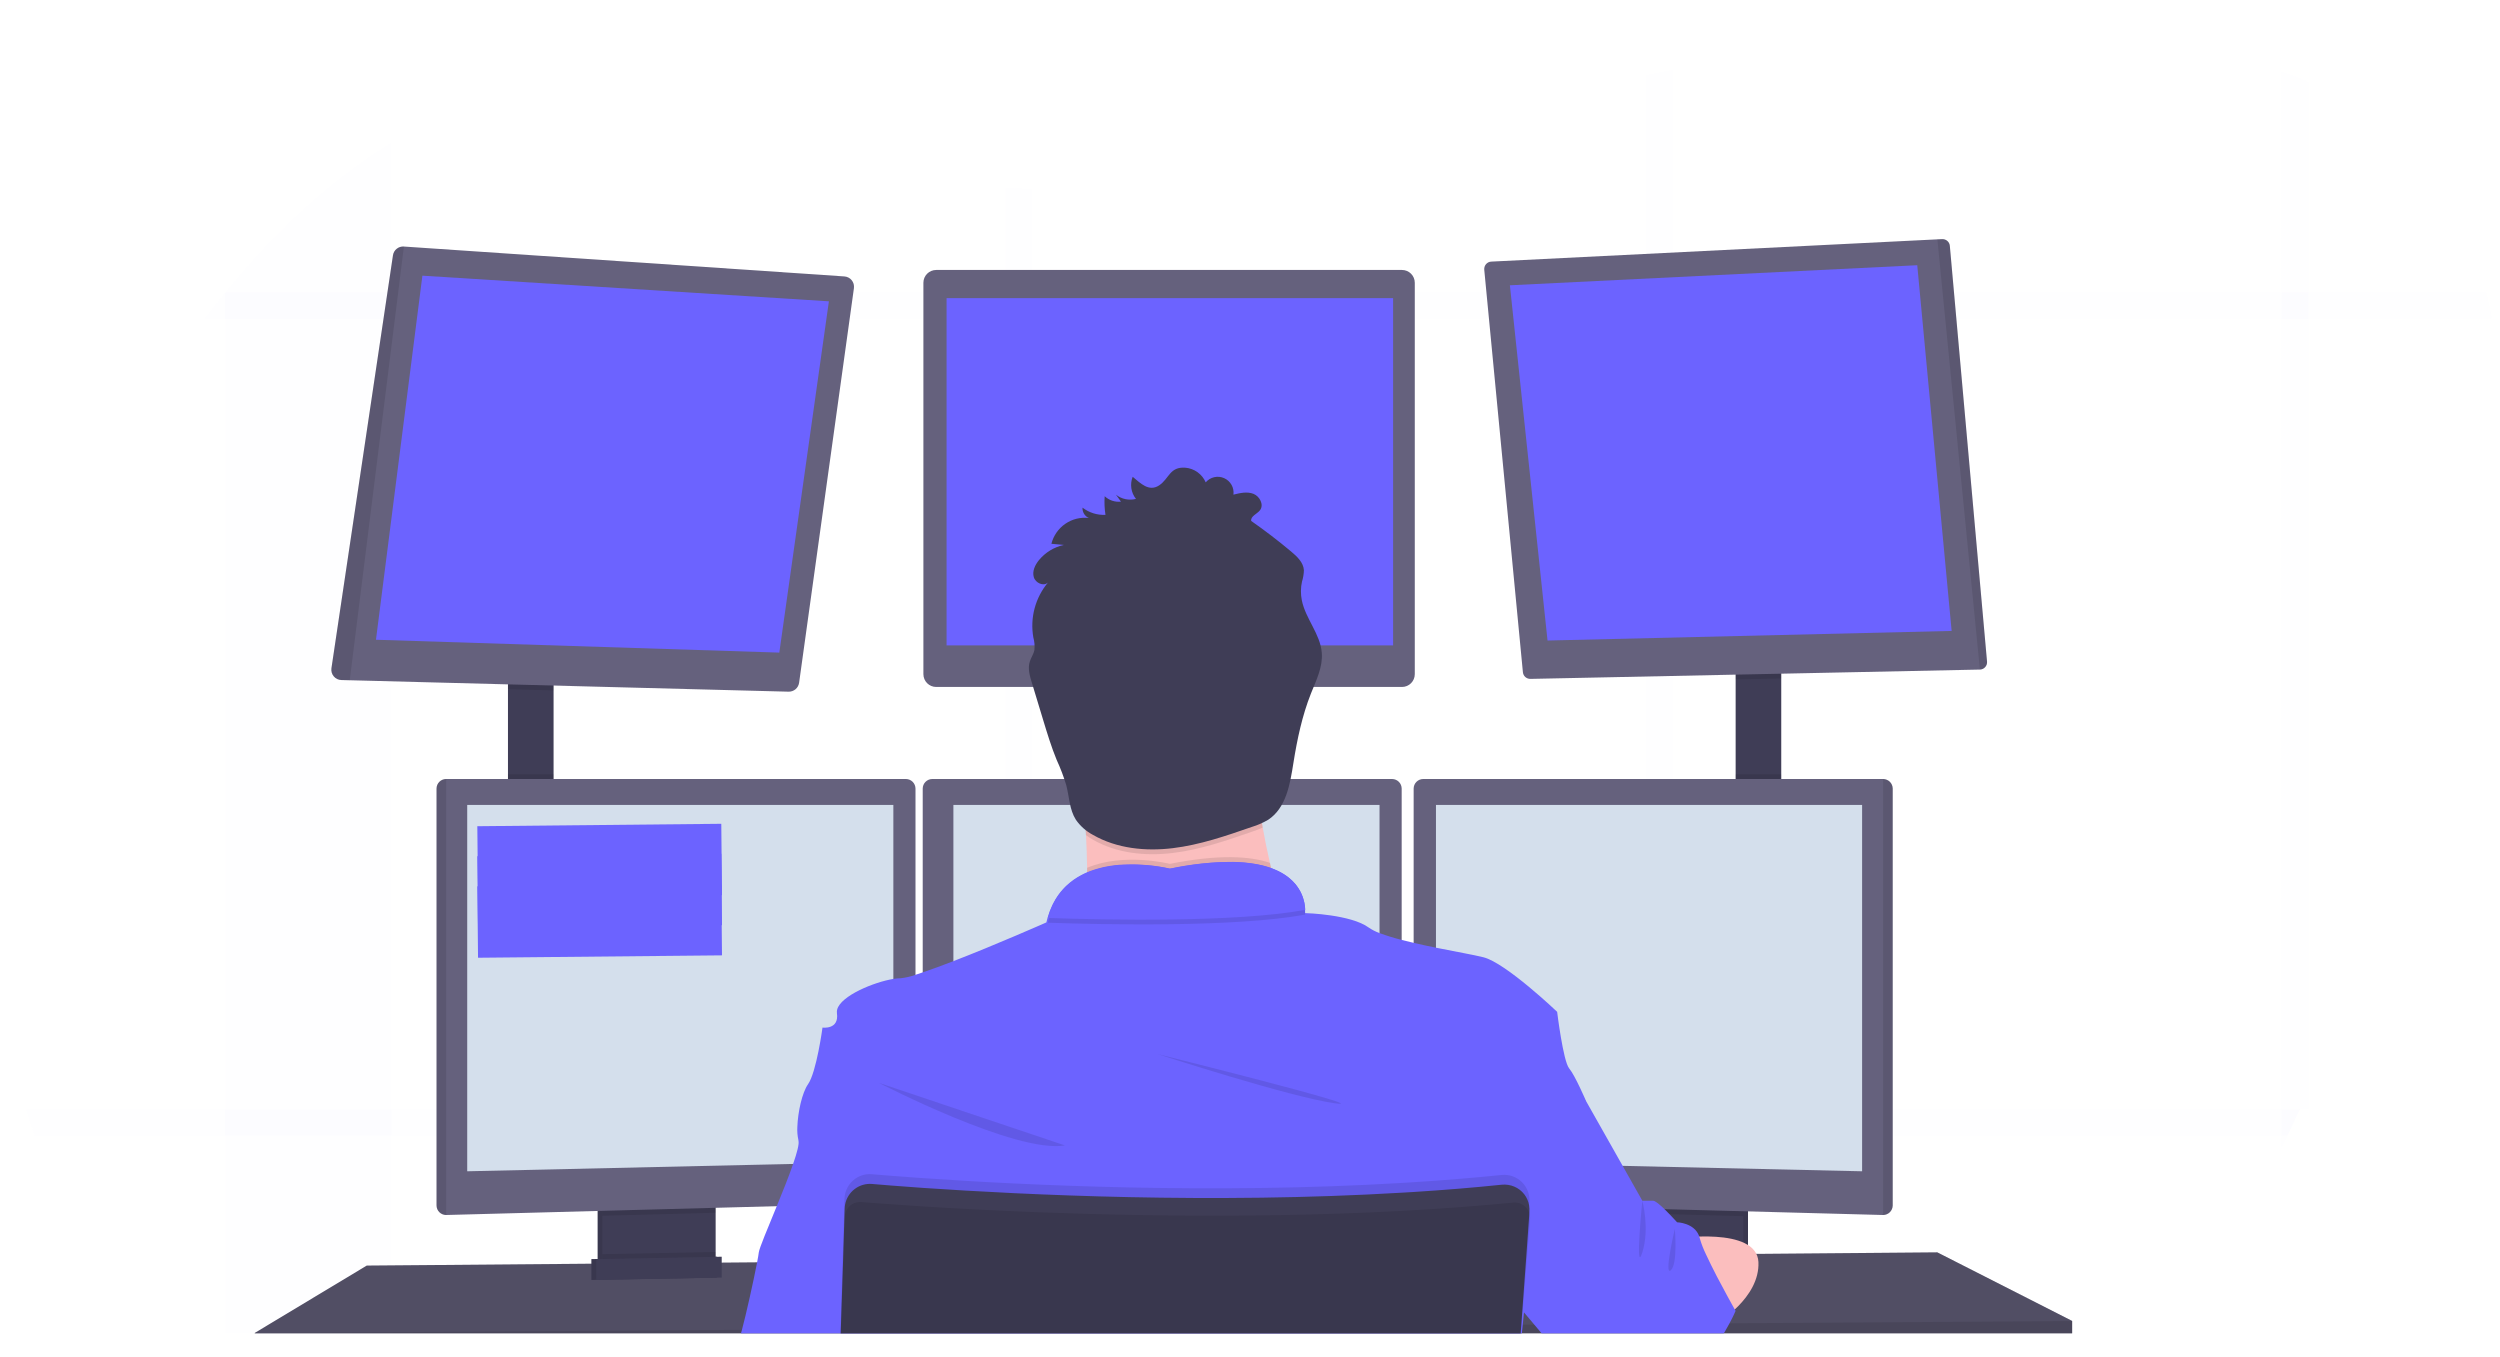 <svg width="70" height="38" viewBox="0 0 70 38" fill="none" xmlns="http://www.w3.org/2000/svg">
<g clip-path="url(#clip0)">
<g opacity="0.1">
<path opacity="0.1" d="M10.951 4.008V38.34L8.105 38.371C7.498 38.378 6.893 38.291 6.312 38.114V8.185H6.317C7.715 6.463 9.282 5.027 10.951 4.008Z" fill="#6C63FF"/>
<path opacity="0.1" d="M69.769 8.93H5.73C5.921 8.677 6.115 8.43 6.311 8.189V8.184H69.61C69.671 8.427 69.724 8.676 69.769 8.93Z" fill="#6C63FF"/>
<path opacity="0.1" d="M64.634 2.288V31.054H64.401C64.28 31.309 64.16 31.558 64.043 31.803C63.99 31.912 63.938 32.018 63.887 32.124V2.016C64.145 2.099 64.394 2.19 64.634 2.288Z" fill="#6C63FF"/>
<path opacity="0.1" d="M46.845 1.957V37.948L46.098 37.956V2.111C46.346 2.058 46.594 2.006 46.845 1.957Z" fill="#6C63FF"/>
<path opacity="0.1" d="M28.899 5.297V38.145L28.152 38.153V5.262C28.402 5.278 28.651 5.287 28.899 5.297Z" fill="#6C63FF"/>
<path opacity="0.1" d="M64.401 31.055C64.28 31.309 64.16 31.559 64.042 31.804H0.976C0.89 31.557 0.809 31.308 0.734 31.055H64.401Z" fill="#6C63FF"/>
</g>
<path d="M15.5 18.945H14.223V22.83H15.5V18.945Z" fill="#3F3D56"/>
<path d="M49.875 18.742H48.598V22.852H49.875V18.742Z" fill="#3F3D56"/>
<path d="M58.02 36.986V37.862L47.808 37.956L47.699 37.959L43.817 37.994L43.725 37.996L42.545 38.006H42.51L35.319 38.072L23.514 38.182H23.503L20.502 38.211L20.47 38.211L7.133 38.334V37.323L10.269 35.437L16.561 35.384L16.695 35.384L16.74 35.383L16.874 35.381L19.895 35.356L20.03 35.355L20.073 35.355L20.208 35.354L21.176 35.346L21.202 35.345L23.591 35.325H23.611L42.258 35.167L42.715 35.164H42.761L43.109 35.161L45.64 35.14L45.774 35.138L45.899 35.136H45.963L46.75 35.13L46.906 35.128L47.115 35.127L47.771 35.121L48.811 35.112L48.945 35.111L49.179 35.109H49.223L54.245 35.066L58.02 36.986Z" fill="#65617D"/>
<path opacity="0.2" d="M58.02 36.986V37.862L47.808 37.956L47.699 37.959L43.817 37.994L43.725 37.996L42.545 38.006H42.51L35.319 38.072L23.514 38.182H23.503L20.502 38.211L20.47 38.211L7.133 38.334V37.323L10.269 35.437L16.561 35.384L16.695 35.384L16.74 35.383L16.874 35.381L19.895 35.356L20.03 35.355L20.073 35.355L20.208 35.354L21.176 35.346L21.202 35.345L23.591 35.325H23.611L42.258 35.167L42.715 35.164H42.761L43.109 35.161L45.64 35.14L45.774 35.138L45.899 35.136H45.963L46.75 35.13L46.906 35.128L47.115 35.127L47.771 35.121L48.811 35.112L48.945 35.111L49.179 35.109H49.223L54.245 35.066L58.02 36.986Z" fill="black"/>
<path d="M19.905 33.621V35.271C19.905 35.349 19.883 35.426 19.842 35.492C19.8 35.558 19.74 35.611 19.67 35.644C19.617 35.67 19.56 35.683 19.502 35.685L17.156 35.734C17.093 35.736 17.031 35.723 16.974 35.696C16.903 35.663 16.842 35.61 16.799 35.544C16.757 35.477 16.734 35.4 16.734 35.321V33.621H19.905Z" fill="#3F3D56"/>
<path opacity="0.1" d="M19.905 33.621V35.271C19.905 35.349 19.883 35.426 19.842 35.492C19.8 35.558 19.74 35.611 19.67 35.644C19.617 35.67 19.56 35.683 19.502 35.685L17.156 35.734C17.093 35.736 17.031 35.723 16.974 35.696C16.903 35.663 16.842 35.61 16.799 35.544C16.757 35.477 16.734 35.4 16.734 35.321V33.621H19.905Z" fill="black"/>
<path d="M20.038 33.621V35.271C20.038 35.349 20.016 35.426 19.974 35.492C19.933 35.558 19.873 35.611 19.803 35.644C19.75 35.67 19.693 35.683 19.635 35.685L17.289 35.734C17.226 35.736 17.164 35.723 17.107 35.696C17.035 35.663 16.975 35.61 16.932 35.544C16.89 35.477 16.867 35.4 16.867 35.321V33.621H20.038Z" fill="#3F3D56"/>
<path d="M48.944 33.621H45.773V35.743H48.944V33.621Z" fill="#3F3D56"/>
<path opacity="0.1" d="M48.944 33.621H45.773V35.743H48.944V33.621Z" fill="black"/>
<path d="M48.812 33.621H45.641V35.743H48.812V33.621Z" fill="#3F3D56"/>
<path opacity="0.1" d="M15.5 18.945V19.331L14.223 19.298V18.945H15.5Z" fill="black"/>
<path d="M23.91 8.068L22.375 19.117C22.365 19.187 22.33 19.252 22.276 19.298C22.221 19.344 22.152 19.369 22.081 19.367L9.793 19.047L9.56 19.041C9.519 19.04 9.479 19.031 9.442 19.013C9.406 18.996 9.373 18.971 9.347 18.94C9.32 18.909 9.301 18.873 9.289 18.834C9.278 18.795 9.275 18.754 9.28 18.713L11.003 7.148C11.014 7.076 11.051 7.011 11.108 6.966C11.164 6.92 11.236 6.898 11.308 6.903L23.641 7.74C23.68 7.742 23.719 7.753 23.755 7.771C23.79 7.789 23.822 7.814 23.847 7.845C23.872 7.876 23.891 7.912 23.902 7.95C23.912 7.989 23.915 8.029 23.91 8.068Z" fill="#65617D"/>
<path d="M11.827 7.719L10.527 17.913L21.821 18.273L23.209 8.437L11.827 7.719Z" fill="#6C63FF"/>
<path d="M39.256 7.559H26.214C26.016 7.559 25.855 7.719 25.855 7.918V18.876C25.855 19.075 26.016 19.235 26.214 19.235H39.256C39.453 19.235 39.614 19.075 39.614 18.876V7.918C39.614 7.719 39.453 7.559 39.256 7.559Z" fill="#65617D"/>
<path d="M39.007 8.348H26.504V18.071H39.007V8.348Z" fill="#6C63FF"/>
<path opacity="0.1" d="M49.875 18.742V18.997L48.598 19.024V18.742H49.875Z" fill="black"/>
<path d="M55.637 18.527C55.639 18.555 55.635 18.583 55.626 18.61C55.617 18.636 55.602 18.66 55.583 18.681C55.565 18.702 55.542 18.718 55.516 18.73C55.491 18.741 55.464 18.748 55.436 18.748L42.852 19.009C42.799 19.01 42.748 18.991 42.709 18.957C42.67 18.922 42.646 18.873 42.641 18.821L41.559 7.552C41.557 7.524 41.56 7.496 41.568 7.469C41.577 7.442 41.591 7.417 41.609 7.396C41.627 7.375 41.65 7.358 41.675 7.345C41.7 7.333 41.728 7.326 41.756 7.325L54.244 6.702L54.379 6.696C54.432 6.693 54.485 6.711 54.525 6.746C54.566 6.781 54.591 6.831 54.595 6.884L55.637 18.527Z" fill="#65617D"/>
<path d="M42.277 7.988L53.683 7.426L54.646 17.666L43.331 17.935L42.277 7.988Z" fill="#6C63FF"/>
<path opacity="0.1" d="M55.639 18.527C55.641 18.555 55.637 18.583 55.628 18.61C55.618 18.636 55.604 18.66 55.585 18.681C55.566 18.702 55.544 18.718 55.518 18.73C55.493 18.741 55.465 18.748 55.437 18.748L54.246 6.702L54.38 6.696C54.434 6.693 54.486 6.711 54.527 6.746C54.567 6.781 54.592 6.831 54.597 6.884L55.639 18.527Z" fill="black"/>
<path opacity="0.1" d="M11.31 6.903L9.793 19.048L9.56 19.042C9.519 19.041 9.479 19.032 9.442 19.014C9.406 18.997 9.373 18.972 9.347 18.941C9.32 18.91 9.301 18.874 9.289 18.834C9.278 18.796 9.275 18.755 9.28 18.714L11.003 7.148C11.014 7.076 11.052 7.011 11.108 6.965C11.165 6.92 11.237 6.898 11.31 6.903Z" fill="black"/>
<path opacity="0.1" d="M15.5 21.68H14.223V22.83H15.5V21.68Z" fill="black"/>
<path opacity="0.1" d="M20.038 33.621V33.956L16.867 34.041V33.621H20.038Z" fill="black"/>
<path d="M25.634 22.079V33.41C25.633 33.479 25.605 33.545 25.557 33.595C25.509 33.644 25.444 33.673 25.375 33.676L12.492 34.02H12.488C12.418 34.019 12.351 33.99 12.301 33.941C12.252 33.891 12.223 33.824 12.223 33.754V22.079C12.223 22.008 12.252 21.941 12.301 21.891C12.351 21.842 12.418 21.813 12.488 21.812H25.368C25.438 21.813 25.505 21.842 25.555 21.891C25.604 21.941 25.633 22.008 25.634 22.079Z" fill="#65617D"/>
<path opacity="0.1" d="M12.492 21.812V34.02H12.488C12.418 34.019 12.351 33.99 12.301 33.941C12.252 33.891 12.223 33.824 12.223 33.754V22.079C12.223 22.008 12.252 21.941 12.301 21.891C12.351 21.842 12.418 21.813 12.488 21.812H12.492Z" fill="black"/>
<path d="M13.082 22.539H25.014V32.526L13.082 32.796V22.539Z" fill="#D4DFEC"/>
<path opacity="0.1" d="M49.875 21.68H48.598V22.853H49.875V21.68Z" fill="black"/>
<path opacity="0.1" d="M48.812 33.621V34.053L45.641 33.968V33.621H48.812Z" fill="black"/>
<path d="M52.996 22.079V33.754C52.995 33.824 52.966 33.892 52.916 33.942C52.865 33.992 52.797 34.02 52.727 34.02L39.841 33.676C39.772 33.673 39.706 33.644 39.658 33.595C39.61 33.545 39.583 33.479 39.582 33.41V22.079C39.583 22.008 39.611 21.941 39.661 21.891C39.71 21.842 39.777 21.813 39.848 21.812H52.727C52.798 21.813 52.866 21.841 52.916 21.89C52.966 21.94 52.995 22.008 52.996 22.079Z" fill="#65617D"/>
<path opacity="0.1" d="M52.995 22.079V33.754C52.995 33.824 52.966 33.892 52.916 33.942C52.865 33.992 52.797 34.02 52.727 34.02V21.812C52.797 21.812 52.865 21.84 52.916 21.89C52.966 21.94 52.995 22.008 52.995 22.079Z" fill="black"/>
<path d="M52.139 22.539H40.207V32.526L52.139 32.796V22.539Z" fill="#D4DFEC"/>
<path d="M39.247 22.079V33.41C39.246 33.479 39.219 33.545 39.17 33.595C39.122 33.644 39.057 33.673 38.988 33.676L26.105 34.02C26.034 34.02 25.966 33.992 25.916 33.942C25.866 33.892 25.837 33.824 25.836 33.754V22.079C25.837 22.008 25.865 21.941 25.915 21.891C25.964 21.842 26.031 21.813 26.102 21.812H38.981C39.051 21.813 39.118 21.842 39.168 21.891C39.218 21.941 39.246 22.008 39.247 22.079Z" fill="#65617D"/>
<path d="M26.695 22.539H38.627V32.526L26.695 32.796V22.539Z" fill="#D4DFEC"/>
<path opacity="0.1" d="M58.02 36.988V37.864L47.808 37.958L47.699 37.96L43.817 37.996L43.725 37.998L42.545 38.008H42.51L35.319 38.074L23.514 38.184H23.503L20.502 38.212L20.47 38.213L7.133 38.336V37.325L20.746 37.236H20.778L23.534 37.217H23.547L42.576 37.091H42.595L42.607 37.09H42.638L42.96 37.088H43.059L48.066 37.054L48.362 37.053L48.428 37.052L58.02 36.988Z" fill="black"/>
<path d="M32.755 22.83C34.661 22.83 36.206 21.282 36.206 19.372C36.206 17.462 34.661 15.914 32.755 15.914C30.849 15.914 29.305 17.462 29.305 19.372C29.305 21.282 30.849 22.83 32.755 22.83Z" fill="#FBBEBE"/>
<path d="M36.206 26.448C36.206 26.448 29.518 27.256 30.156 26.448C30.387 26.155 30.451 25.289 30.439 24.302C30.435 24.002 30.424 23.692 30.408 23.382C30.334 21.9 30.156 20.452 30.156 20.452C30.156 20.452 36.005 17.69 35.332 19.879C35.063 20.764 35.152 22.006 35.356 23.172C35.416 23.512 35.485 23.846 35.558 24.162C35.735 24.935 35.951 25.697 36.206 26.448Z" fill="#FBBEBE"/>
<path opacity="0.1" d="M36.206 26.445C36.206 26.445 29.518 27.254 30.156 26.445C30.387 26.153 30.451 25.286 30.439 24.299C31.458 23.863 32.756 24.188 32.756 24.188C34.122 23.916 34.998 23.969 35.558 24.16C35.735 24.932 35.951 25.695 36.206 26.445Z" fill="black"/>
<path d="M23.511 38.26V38.203L35.317 38.075L42.51 38.007H42.53L42.522 38.107L42.532 38.007H42.545V37.996L42.637 37.09L42.672 36.747L42.683 36.64L42.692 36.55L43.108 35.162L43.523 33.775L43.873 32.608L44.407 30.824C44.407 30.824 44.104 30.116 43.936 29.914C43.768 29.712 43.6 28.331 43.6 28.331C43.6 28.331 42.165 26.962 41.538 26.804C41.275 26.737 40.756 26.647 40.205 26.535C39.999 26.493 39.787 26.448 39.583 26.4C39.468 26.373 39.355 26.346 39.247 26.318C39.037 26.265 38.829 26.201 38.625 26.126C38.519 26.087 38.417 26.035 38.323 25.971C37.829 25.608 36.591 25.567 36.543 25.567C36.543 25.566 36.543 25.564 36.543 25.562V25.556C36.545 25.528 36.545 25.5 36.543 25.471C36.543 25.445 36.543 25.413 36.537 25.377C36.537 25.366 36.537 25.355 36.532 25.343C36.529 25.319 36.525 25.294 36.519 25.267C36.517 25.255 36.514 25.243 36.511 25.231C36.491 25.15 36.463 25.071 36.427 24.996C36.422 24.985 36.416 24.974 36.41 24.963C36.377 24.901 36.339 24.841 36.296 24.786C36.287 24.774 36.278 24.762 36.268 24.751C36.213 24.686 36.152 24.626 36.085 24.573C36.067 24.559 36.048 24.544 36.029 24.53C36.018 24.521 36.006 24.513 35.994 24.506L35.934 24.467L35.879 24.435C35.83 24.408 35.778 24.381 35.721 24.357C35.704 24.348 35.685 24.341 35.666 24.334C35.648 24.326 35.618 24.315 35.593 24.305H35.589L35.539 24.285C35.5 24.272 35.461 24.261 35.42 24.249L35.358 24.233L35.291 24.218L35.223 24.203C35.156 24.19 35.084 24.178 35.009 24.169L34.932 24.159L34.854 24.151L34.772 24.144L34.657 24.137L34.522 24.133C33.929 24.133 33.338 24.196 32.758 24.321C32.355 24.231 31.943 24.193 31.531 24.208H31.472L31.405 24.212H31.362L31.275 24.22C31.246 24.22 31.217 24.226 31.188 24.23C31.159 24.234 31.129 24.237 31.1 24.242L31.055 24.249C31.012 24.257 30.967 24.265 30.921 24.274C30.906 24.277 30.892 24.28 30.877 24.284C30.818 24.297 30.76 24.313 30.702 24.33C30.673 24.338 30.644 24.348 30.615 24.358C30.6 24.362 30.586 24.367 30.572 24.373L30.529 24.388L30.487 24.405L30.436 24.425C30.411 24.436 30.386 24.447 30.361 24.459C30.347 24.466 30.333 24.472 30.319 24.48C30.306 24.487 30.292 24.493 30.279 24.501C30.127 24.579 29.987 24.679 29.862 24.796L29.827 24.829L29.794 24.863C29.782 24.875 29.772 24.887 29.761 24.899C29.717 24.947 29.676 24.997 29.639 25.05C29.628 25.064 29.618 25.079 29.608 25.093C29.565 25.157 29.526 25.222 29.492 25.29C29.483 25.306 29.475 25.323 29.467 25.339C29.412 25.453 29.367 25.572 29.333 25.693C29.32 25.738 29.309 25.783 29.298 25.828C29.298 25.828 27.875 26.457 26.695 26.912C26.381 27.034 26.085 27.143 25.838 27.226C25.766 27.251 25.699 27.273 25.636 27.294C25.5 27.343 25.359 27.375 25.216 27.391C25.148 27.392 25.081 27.398 25.014 27.41C24.472 27.498 23.542 27.881 23.441 28.266C23.432 28.297 23.43 28.329 23.434 28.36C23.434 28.36 23.434 28.365 23.434 28.368C23.501 28.839 23.03 28.772 23.03 28.772C23.03 28.772 22.862 30.018 22.627 30.355C22.457 30.597 22.341 31.138 22.326 31.547C22.318 31.674 22.328 31.802 22.356 31.926C22.356 31.929 22.356 31.933 22.356 31.935C22.383 32.026 22.318 32.272 22.208 32.588C22.089 32.935 21.916 33.366 21.749 33.773C21.498 34.388 21.261 34.945 21.246 35.068C21.24 35.123 21.223 35.22 21.199 35.346C21.101 35.86 20.883 36.837 20.775 37.233C20.695 37.528 20.579 37.932 20.499 38.209C20.499 38.217 20.494 38.225 20.492 38.233L23.506 38.203V38.26H23.515H23.511Z" fill="#6C63FF"/>
<path opacity="0.1" d="M24.609 30.32C24.609 30.32 28.441 32.308 29.819 32.072L24.609 30.32Z" fill="black"/>
<path opacity="0.1" d="M32.406 29.512C32.406 29.512 36.137 30.724 37.381 30.893C38.624 31.061 32.406 29.512 32.406 29.512Z" fill="black"/>
<path opacity="0.1" d="M36.546 25.609C34.597 25.968 30.926 25.891 29.34 25.836C29.921 23.748 32.757 24.458 32.757 24.458C36.266 23.756 36.535 25.212 36.546 25.609Z" fill="black"/>
<path d="M36.546 25.476C34.597 25.836 30.926 25.758 29.34 25.703C29.921 23.615 32.757 24.325 32.757 24.325C36.266 23.623 36.535 25.08 36.546 25.476Z" fill="#6C63FF"/>
<path d="M46.895 34.681C46.895 34.681 49.191 34.327 49.236 35.338C49.281 36.348 48.065 37.054 48.065 37.054L46.895 34.681Z" fill="#FBBEBE"/>
<path opacity="0.1" d="M35.356 23.172C35.257 23.216 35.156 23.256 35.053 23.289C34.329 23.54 33.598 23.793 32.835 23.884C32.072 23.976 31.272 23.895 30.606 23.514C30.536 23.474 30.469 23.43 30.404 23.382C30.331 21.9 30.152 20.452 30.152 20.452C30.152 20.452 36.001 17.69 35.328 19.879C35.061 20.764 35.152 22.006 35.356 23.172Z" fill="black"/>
<path d="M31.807 13.969C31.711 13.994 31.61 13.997 31.513 13.976C31.416 13.956 31.325 13.913 31.247 13.851L31.387 14.046C31.305 14.055 31.221 14.046 31.142 14.02C31.064 13.994 30.992 13.951 30.931 13.894C30.919 14.068 30.926 14.243 30.953 14.416C30.721 14.427 30.494 14.355 30.31 14.214C30.307 14.275 30.322 14.335 30.353 14.387C30.385 14.439 30.432 14.48 30.488 14.504C30.255 14.476 30.021 14.534 29.828 14.667C29.635 14.8 29.497 14.998 29.439 15.226L29.79 15.258C29.514 15.317 29.267 15.469 29.088 15.687C28.98 15.822 28.898 15.994 28.946 16.159C28.993 16.323 29.22 16.428 29.343 16.311C29.168 16.521 29.04 16.768 28.969 17.033C28.898 17.298 28.886 17.576 28.933 17.846C28.965 17.962 28.976 18.082 28.964 18.201C28.942 18.312 28.872 18.408 28.837 18.517C28.77 18.713 28.834 18.927 28.894 19.123L29.209 20.162C29.323 20.537 29.437 20.913 29.586 21.276C29.692 21.506 29.782 21.742 29.855 21.984C29.94 22.31 29.943 22.667 30.124 22.952C30.248 23.131 30.414 23.278 30.607 23.379C31.271 23.76 32.075 23.841 32.836 23.749C33.597 23.657 34.327 23.405 35.051 23.154C35.212 23.106 35.366 23.038 35.511 22.952C36.011 22.623 36.123 21.951 36.216 21.359C36.321 20.699 36.46 20.04 36.706 19.419C36.853 19.049 37.042 18.674 37.01 18.277C36.969 17.751 36.554 17.325 36.451 16.808C36.416 16.635 36.418 16.456 36.456 16.284C36.488 16.181 36.505 16.075 36.509 15.967C36.497 15.751 36.32 15.584 36.153 15.444C35.791 15.141 35.418 14.855 35.033 14.586C35.014 14.451 35.197 14.393 35.279 14.287C35.396 14.136 35.275 13.898 35.098 13.828C34.92 13.758 34.721 13.804 34.536 13.85C34.548 13.755 34.53 13.659 34.483 13.576C34.436 13.493 34.364 13.427 34.276 13.388C34.189 13.349 34.092 13.34 33.999 13.361C33.906 13.382 33.822 13.433 33.76 13.506C33.711 13.393 33.633 13.296 33.533 13.223C33.433 13.151 33.316 13.107 33.194 13.096C32.748 13.061 32.74 13.403 32.455 13.591C32.17 13.779 31.934 13.531 31.715 13.35C31.675 13.452 31.662 13.563 31.678 13.672C31.694 13.78 31.738 13.883 31.807 13.969Z" fill="#3F3D56"/>
<path d="M48.597 36.703C48.597 36.703 48.538 36.846 48.427 37.052C48.261 37.371 48.058 37.668 47.822 37.94L47.804 37.959H47.695L43.814 37.995H43.721L43.71 37.981L42.957 37.086L42.673 36.749L42.662 36.734L42.638 36.706L42.624 36.69L42.607 36.669L42.055 36.013L42.256 35.171L42.6 33.752L42.609 33.718L42.676 33.448L42.724 33.246L42.883 32.587L43.432 30.32L44.407 30.826L45.435 32.645L45.986 33.621H46.289C46.346 33.621 46.477 33.732 46.609 33.859C46.656 33.904 46.703 33.952 46.743 33.994C46.863 34.118 46.958 34.224 46.958 34.224C46.958 34.224 47.448 34.235 47.58 34.622C47.587 34.641 47.592 34.66 47.596 34.679C47.64 34.831 47.697 34.979 47.767 35.121C47.853 35.31 47.962 35.525 48.072 35.74C48.278 36.134 48.486 36.509 48.562 36.645L48.572 36.662L48.597 36.703Z" fill="#6C63FF"/>
<path opacity="0.1" d="M42.824 33.659L42.817 33.755V33.762L42.806 33.917L42.716 35.164L42.608 36.666L42.577 37.089L42.51 37.995V38.006L35.317 38.074L23.513 38.202V38.258H23.504V38.202V38.183L23.534 37.215L23.592 35.325L23.642 33.722L23.646 33.563C23.649 33.466 23.672 33.372 23.713 33.284C23.753 33.197 23.811 33.119 23.883 33.055C23.955 32.99 24.039 32.942 24.13 32.911C24.222 32.881 24.318 32.869 24.414 32.878C24.731 32.904 25.143 32.938 25.636 32.973L25.838 32.987C28.683 33.185 33.942 33.441 39.249 33.122C39.36 33.116 39.473 33.109 39.585 33.101C40.408 33.049 41.23 32.983 42.044 32.899C42.147 32.888 42.251 32.9 42.349 32.934C42.446 32.968 42.536 33.023 42.61 33.095C42.684 33.167 42.742 33.255 42.779 33.352C42.816 33.448 42.831 33.552 42.824 33.656V33.659Z" fill="black"/>
<path d="M23.512 38.26V38.204L35.317 38.075L42.51 38.008H42.53V37.996L42.597 37.091L42.626 36.686L42.737 35.163L42.823 33.957V33.928C42.827 33.872 42.825 33.816 42.816 33.761C42.816 33.759 42.816 33.757 42.816 33.755C42.797 33.641 42.751 33.533 42.681 33.442C42.608 33.347 42.511 33.272 42.4 33.225C42.289 33.178 42.168 33.16 42.048 33.172C41.234 33.256 40.412 33.323 39.589 33.375C39.477 33.383 39.365 33.389 39.253 33.395C33.947 33.712 28.688 33.456 25.842 33.261L25.641 33.246C25.148 33.211 24.736 33.179 24.419 33.151C24.244 33.136 24.07 33.187 23.931 33.293C23.791 33.399 23.696 33.553 23.663 33.726C23.656 33.762 23.652 33.799 23.651 33.836L23.605 35.329L23.543 37.22L23.513 38.187V38.206V38.263L23.512 38.26Z" fill="#3F3D56"/>
<path opacity="0.1" d="M42.842 34.135L42.76 35.167L42.636 36.707L42.606 37.092L42.538 37.955L42.534 37.998V38.01L42.524 38.109L42.532 38.01H42.512L35.319 38.077L23.512 38.205V38.186L23.545 37.219L23.612 35.328L23.655 34.072C23.657 34.001 23.677 33.931 23.713 33.869C23.749 33.807 23.8 33.755 23.861 33.718C23.937 33.672 24.026 33.65 24.115 33.658C24.256 33.669 24.429 33.683 24.632 33.697C24.96 33.722 25.366 33.75 25.838 33.78C26.712 33.835 27.808 33.894 29.064 33.943C32.56 34.077 37.279 34.123 41.761 33.729C41.963 33.712 42.171 33.692 42.375 33.672C42.456 33.664 42.537 33.68 42.609 33.717C42.629 33.727 42.649 33.739 42.667 33.753C42.725 33.796 42.772 33.853 42.801 33.919C42.808 33.932 42.814 33.946 42.818 33.96C42.838 34.016 42.846 34.075 42.842 34.135Z" fill="black"/>
<path opacity="0.1" d="M20.038 35.055V35.27C20.038 35.348 20.016 35.424 19.974 35.49C19.933 35.556 19.873 35.609 19.803 35.643L17.107 35.695C17.035 35.662 16.975 35.609 16.932 35.542C16.89 35.476 16.867 35.398 16.867 35.319V35.117L20.038 35.055Z" fill="black"/>
<path d="M20.071 35.772L16.559 35.839V35.255L20.071 35.188V35.772Z" fill="#3F3D56"/>
<path opacity="0.1" d="M20.071 35.772L16.559 35.839V35.255L20.071 35.188V35.772Z" fill="black"/>
<path d="M20.208 35.772L16.695 35.839V35.255L20.208 35.188V35.772Z" fill="#3F3D56"/>
<g opacity="0.1">
<path opacity="0.1" d="M31.834 13.745C31.768 13.66 31.725 13.56 31.707 13.453C31.691 13.557 31.7 13.664 31.735 13.763C31.768 13.76 31.802 13.754 31.834 13.745Z" fill="black"/>
<path opacity="0.1" d="M30.982 14.195C30.969 14.112 30.961 14.029 30.957 13.945C30.957 14.028 30.957 14.112 30.957 14.195L30.982 14.195Z" fill="black"/>
<path opacity="0.1" d="M36.458 16.441C36.462 16.381 36.47 16.321 36.482 16.262C36.514 16.16 36.532 16.054 36.536 15.946C36.534 15.922 36.531 15.898 36.525 15.875C36.514 15.937 36.495 15.999 36.482 16.06C36.455 16.185 36.447 16.314 36.458 16.441Z" fill="black"/>
<path opacity="0.1" d="M35.06 14.361L35.133 14.414C35.195 14.37 35.253 14.319 35.306 14.265C35.331 14.23 35.347 14.189 35.352 14.146C35.356 14.102 35.349 14.059 35.332 14.02C35.325 14.035 35.316 14.049 35.306 14.063C35.223 14.169 35.041 14.228 35.06 14.361Z" fill="black"/>
<path opacity="0.1" d="M29.539 15.008C29.514 15.057 29.495 15.108 29.48 15.161C29.586 15.103 29.699 15.06 29.817 15.034L29.539 15.008Z" fill="black"/>
<path opacity="0.1" d="M30.463 14.274C30.419 14.25 30.377 14.222 30.337 14.191C30.335 14.218 30.337 14.245 30.343 14.271C30.383 14.269 30.423 14.27 30.463 14.274Z" fill="black"/>
<path opacity="0.1" d="M37.037 18.242C37.009 18.569 36.857 18.884 36.734 19.193C36.488 19.815 36.348 20.473 36.244 21.134C36.151 21.727 36.043 22.399 35.538 22.727C35.394 22.813 35.24 22.881 35.079 22.929C34.355 23.18 33.624 23.432 32.861 23.524C32.098 23.616 31.297 23.535 30.632 23.154C30.439 23.053 30.273 22.907 30.149 22.728C29.97 22.443 29.966 22.085 29.88 21.759C29.807 21.517 29.717 21.281 29.611 21.051C29.463 20.688 29.349 20.31 29.235 19.937C29.13 19.591 29.024 19.244 28.92 18.898C28.885 18.793 28.86 18.686 28.843 18.578C28.817 18.75 28.868 18.931 28.92 19.1C29.024 19.447 29.13 19.793 29.235 20.139C29.349 20.515 29.463 20.89 29.611 21.253C29.717 21.483 29.807 21.72 29.88 21.962C29.965 22.288 29.968 22.645 30.149 22.93C30.273 23.109 30.439 23.255 30.632 23.356C31.297 23.737 32.1 23.818 32.861 23.726C33.622 23.634 34.352 23.382 35.079 23.131C35.24 23.083 35.394 23.015 35.538 22.929C36.039 22.601 36.151 21.929 36.244 21.336C36.348 20.675 36.488 20.017 36.734 19.395C36.881 19.026 37.07 18.651 37.038 18.254C37.038 18.25 37.037 18.246 37.037 18.242Z" fill="black"/>
<path opacity="0.1" d="M28.989 17.983C28.989 17.983 28.989 17.979 28.989 17.976C29.002 17.857 28.991 17.737 28.959 17.622C28.945 17.548 28.936 17.474 28.932 17.398C28.925 17.541 28.933 17.684 28.959 17.824C28.969 17.877 28.982 17.93 28.989 17.983Z" fill="black"/>
<path opacity="0.1" d="M29.197 16.336C29.248 16.249 29.307 16.166 29.372 16.088C29.249 16.206 29.022 16.101 28.974 15.938C28.956 16.004 28.956 16.073 28.974 16.14C28.991 16.189 29.02 16.233 29.059 16.268C29.098 16.302 29.146 16.326 29.197 16.336Z" fill="black"/>
</g>
<path opacity="0.1" d="M45.985 33.621C45.985 33.621 46.198 34.396 45.985 35.069C45.772 35.743 45.985 33.621 45.985 33.621Z" fill="black"/>
<path opacity="0.1" d="M46.895 34.41C46.895 34.41 46.984 35.394 46.782 35.568C46.581 35.743 46.895 34.41 46.895 34.41Z" fill="black"/>
<path d="M13.375 24.134L20.206 24.066" stroke="#6C63FF" stroke-width="2" stroke-miterlimit="10"/>
<path d="M13.375 24.973L20.206 24.906" stroke="#6C63FF" stroke-width="2" stroke-miterlimit="10"/>
<path d="M13.375 25.817L20.206 25.75" stroke="#6C63FF" stroke-width="2" stroke-miterlimit="10"/>
</g>
<defs>
<clipPath id="clip0">
<rect width="70" height="37.333" fill="white"/>
</clipPath>
</defs>
</svg>
